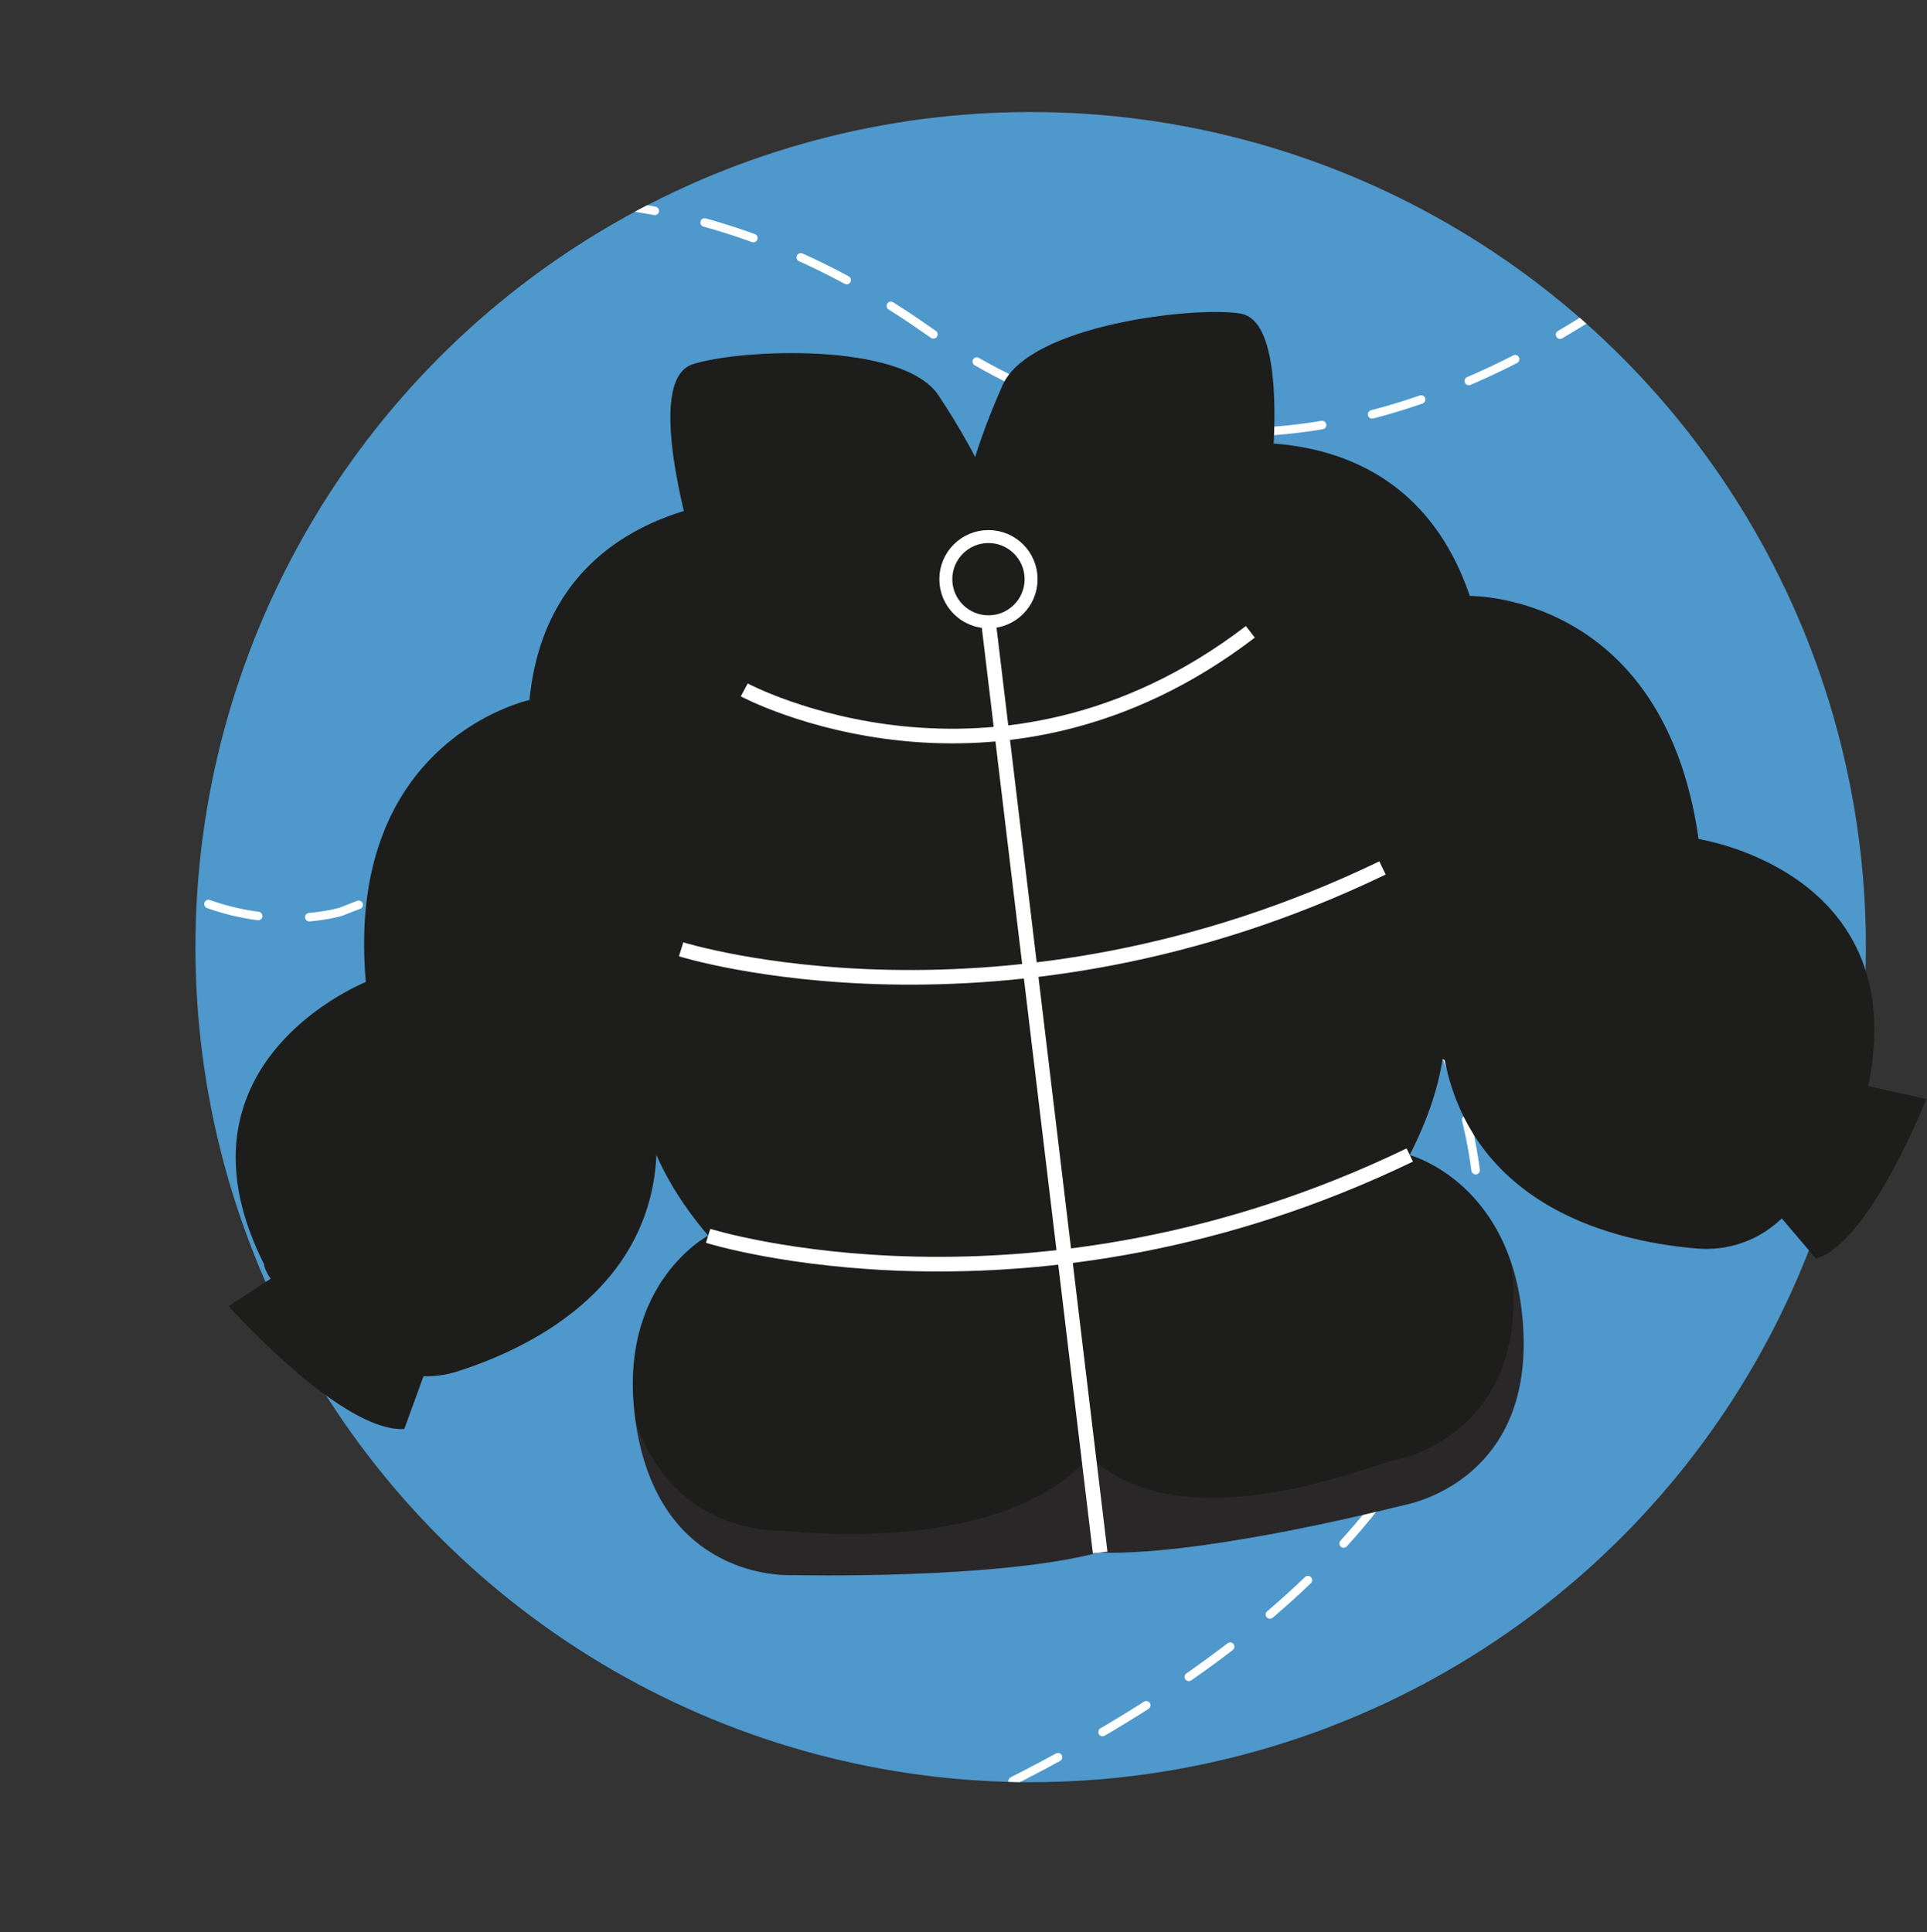 <svg xmlns="http://www.w3.org/2000/svg" width="393.68" height="394.85" viewBox="0 0 393.68 394.85">
    <rect x="0" y="0" width="393.68" height="394.85" fill="#333333" stroke="none"/>
    <defs>
        <clipPath id="prefix__clip-path" transform="translate(-258.56 -384.02)">
            <circle cx="469.13" cy="577.55" r="170.64" fill="none"/>
        </clipPath>
        <style>
            .prefix__cls-13{fill:none;stroke:#fff}.prefix__cls-11,.prefix__cls-7,.prefix__cls-8{fill:#1d1d1b}.prefix__cls-11,.prefix__cls-7{stroke:#1d1d1b}.prefix__cls-11,.prefix__cls-13,.prefix__cls-7{stroke-miterlimit:10}.prefix__cls-7{stroke-width:.95px}.prefix__cls-11{stroke-width:1.15px}.prefix__cls-13{stroke-width:2.99px}
        </style>
    </defs>
    <g style="isolation:isolate">
        <g id="prefix__Layer_1" data-name="Layer 1">
            <g clip-path="url(#prefix__clip-path)">
                <circle cx="210.56" cy="193.53" r="170.64" fill="#4e98cb"/>
                <path d="M128.93 393.98s203.72-52.2 169.38-169.75-228.68-37.92-228.68-37.92-39.19 12.18-64.19-38.62C-22.97 89.8 85.63-5.62 189.15 67.26S392.78.87 392.78.87" stroke-linecap="round" stroke-linejoin="round" stroke-width="1.74" stroke-dasharray="10.46" stroke="#fff" fill="none"/>
            </g>
            <path d="M379.51 221.87l13.44 3s-11.08 28.11-21.81 31.84l-8.92-10.5z" stroke-width=".84" stroke-miterlimit="10" stroke="#1d1d1b" fill="#1d1d1b"/>
            <path class="prefix__cls-7" d="M491 489.47l6.79-12.47s46.41-13.54 60.7 29.27c0 0 39.65-1.06 46.66 49.61 0 0 45.21 6.49 34.1 52.23 0 0 1.58 5.51-16.59 24.11a21.67 21.67 0 01-17.29 6.45c-16-1.3-45.23-7.9-51.25-38.3 0 0-35.25-21.68-30.5-51.47l-32.31-57.12M318.75 642.7L306 651s22.29 24.85 34.82 24.55l5.2-14.31z" transform="translate(-258.56 -384.02)"/>
            <path class="prefix__cls-7" d="M427.58 496.49l-9.19-10.37s-47.14-2.56-51.22 41.32c0 0-37.95 7.8-33.36 57.54 0 0-41.55 16.21-20.83 57.24 0 0-.28 5.59 21.13 19.24a21.18 21.18 0 0017.87 2.3C366.9 659 393.24 646.2 392.22 616c0 0 28.71-28.44 17.57-55.72l18-61.49" transform="translate(-258.56 -384.02)"/>
            <path class="prefix__cls-8" d="M410.61 525s-30.08 17.74-9.31 53.43c0 0-28.36 22.3 1.93 58.08 0 0-20.19 10.65-14.32 40.91s31.83 28.46 31.83 28.46 42.95 1 63.68-5l-22.86-198.37-48.23-15.86z" transform="translate(-258.56 -384.02)"/>
            <path class="prefix__cls-8" d="M514 513.13s33.33 10.44 21.22 49.91c0 0 32.69 15.27 11.33 57 0 0 22.08 5.79 23.25 36.59 1.07 28.23-20.44 34.07-24 34.85l-1.21.28c-5.54 1.39-42.54 10.48-62.43 9.47l-22.87-198.45 43.36-26.42z" transform="translate(-258.56 -384.02)"/>
            <path d="M567.24 641.83c.24 1.79.41 3.67.49 5.67 1.07 28.23-20.44 34.07-24 34.85l-1.21.28c-5.44 1.37-42.66 16.66-61.33-1-18.4 20.85-62.51 15.13-62.51 15.13s-22.34 1.53-30.25-22.41c.14 1 .31 2 .51 3.07 5.86 30.26 31.83 28.46 31.83 28.46s41.48 1 62.59-4.66c20.14.61 55.81-8.14 61.25-9.51l1.21-.28c3.59-.78 25.1-6.62 24-34.85a51.69 51.69 0 00-2.58-14.75z" transform="translate(-258.56 -384.02)" fill="#715e7e" opacity=".15"/>
            <path class="prefix__cls-11" d="M400.2 493.57s-9.25-31.46 0-34.55 42.57-4.62 49.66 6.17 21 33.93 8 41.64-57.66-13.26-57.66-13.26z" transform="translate(-258.56 -384.02)"/>
            <path class="prefix__cls-11" d="M517.56 482.72s3.91-32.56-5.72-34.07-42.74 2.49-47.95 14.35-15.07 36.93-1 42.39 54.67-22.67 54.67-22.67z" transform="translate(-258.56 -384.02)"/>
            <circle cx="201.94" cy="118.35" r="8.71" stroke-width="2.65" stroke-miterlimit="10" stroke="#fff" fill="none"/>
            <path class="prefix__cls-13" d="M410.61 525S462.3 552.7 514 513.13M397.71 578s65.92 20.71 143.29-16.63M403.23 636.55s66 20.82 143.34-16.52" transform="translate(-258.56 -384.02)"/>
            <path class="prefix__cls-13" d="M201.94 127.06l22.82 190.18"/>
        </g>
    </g>
</svg>
